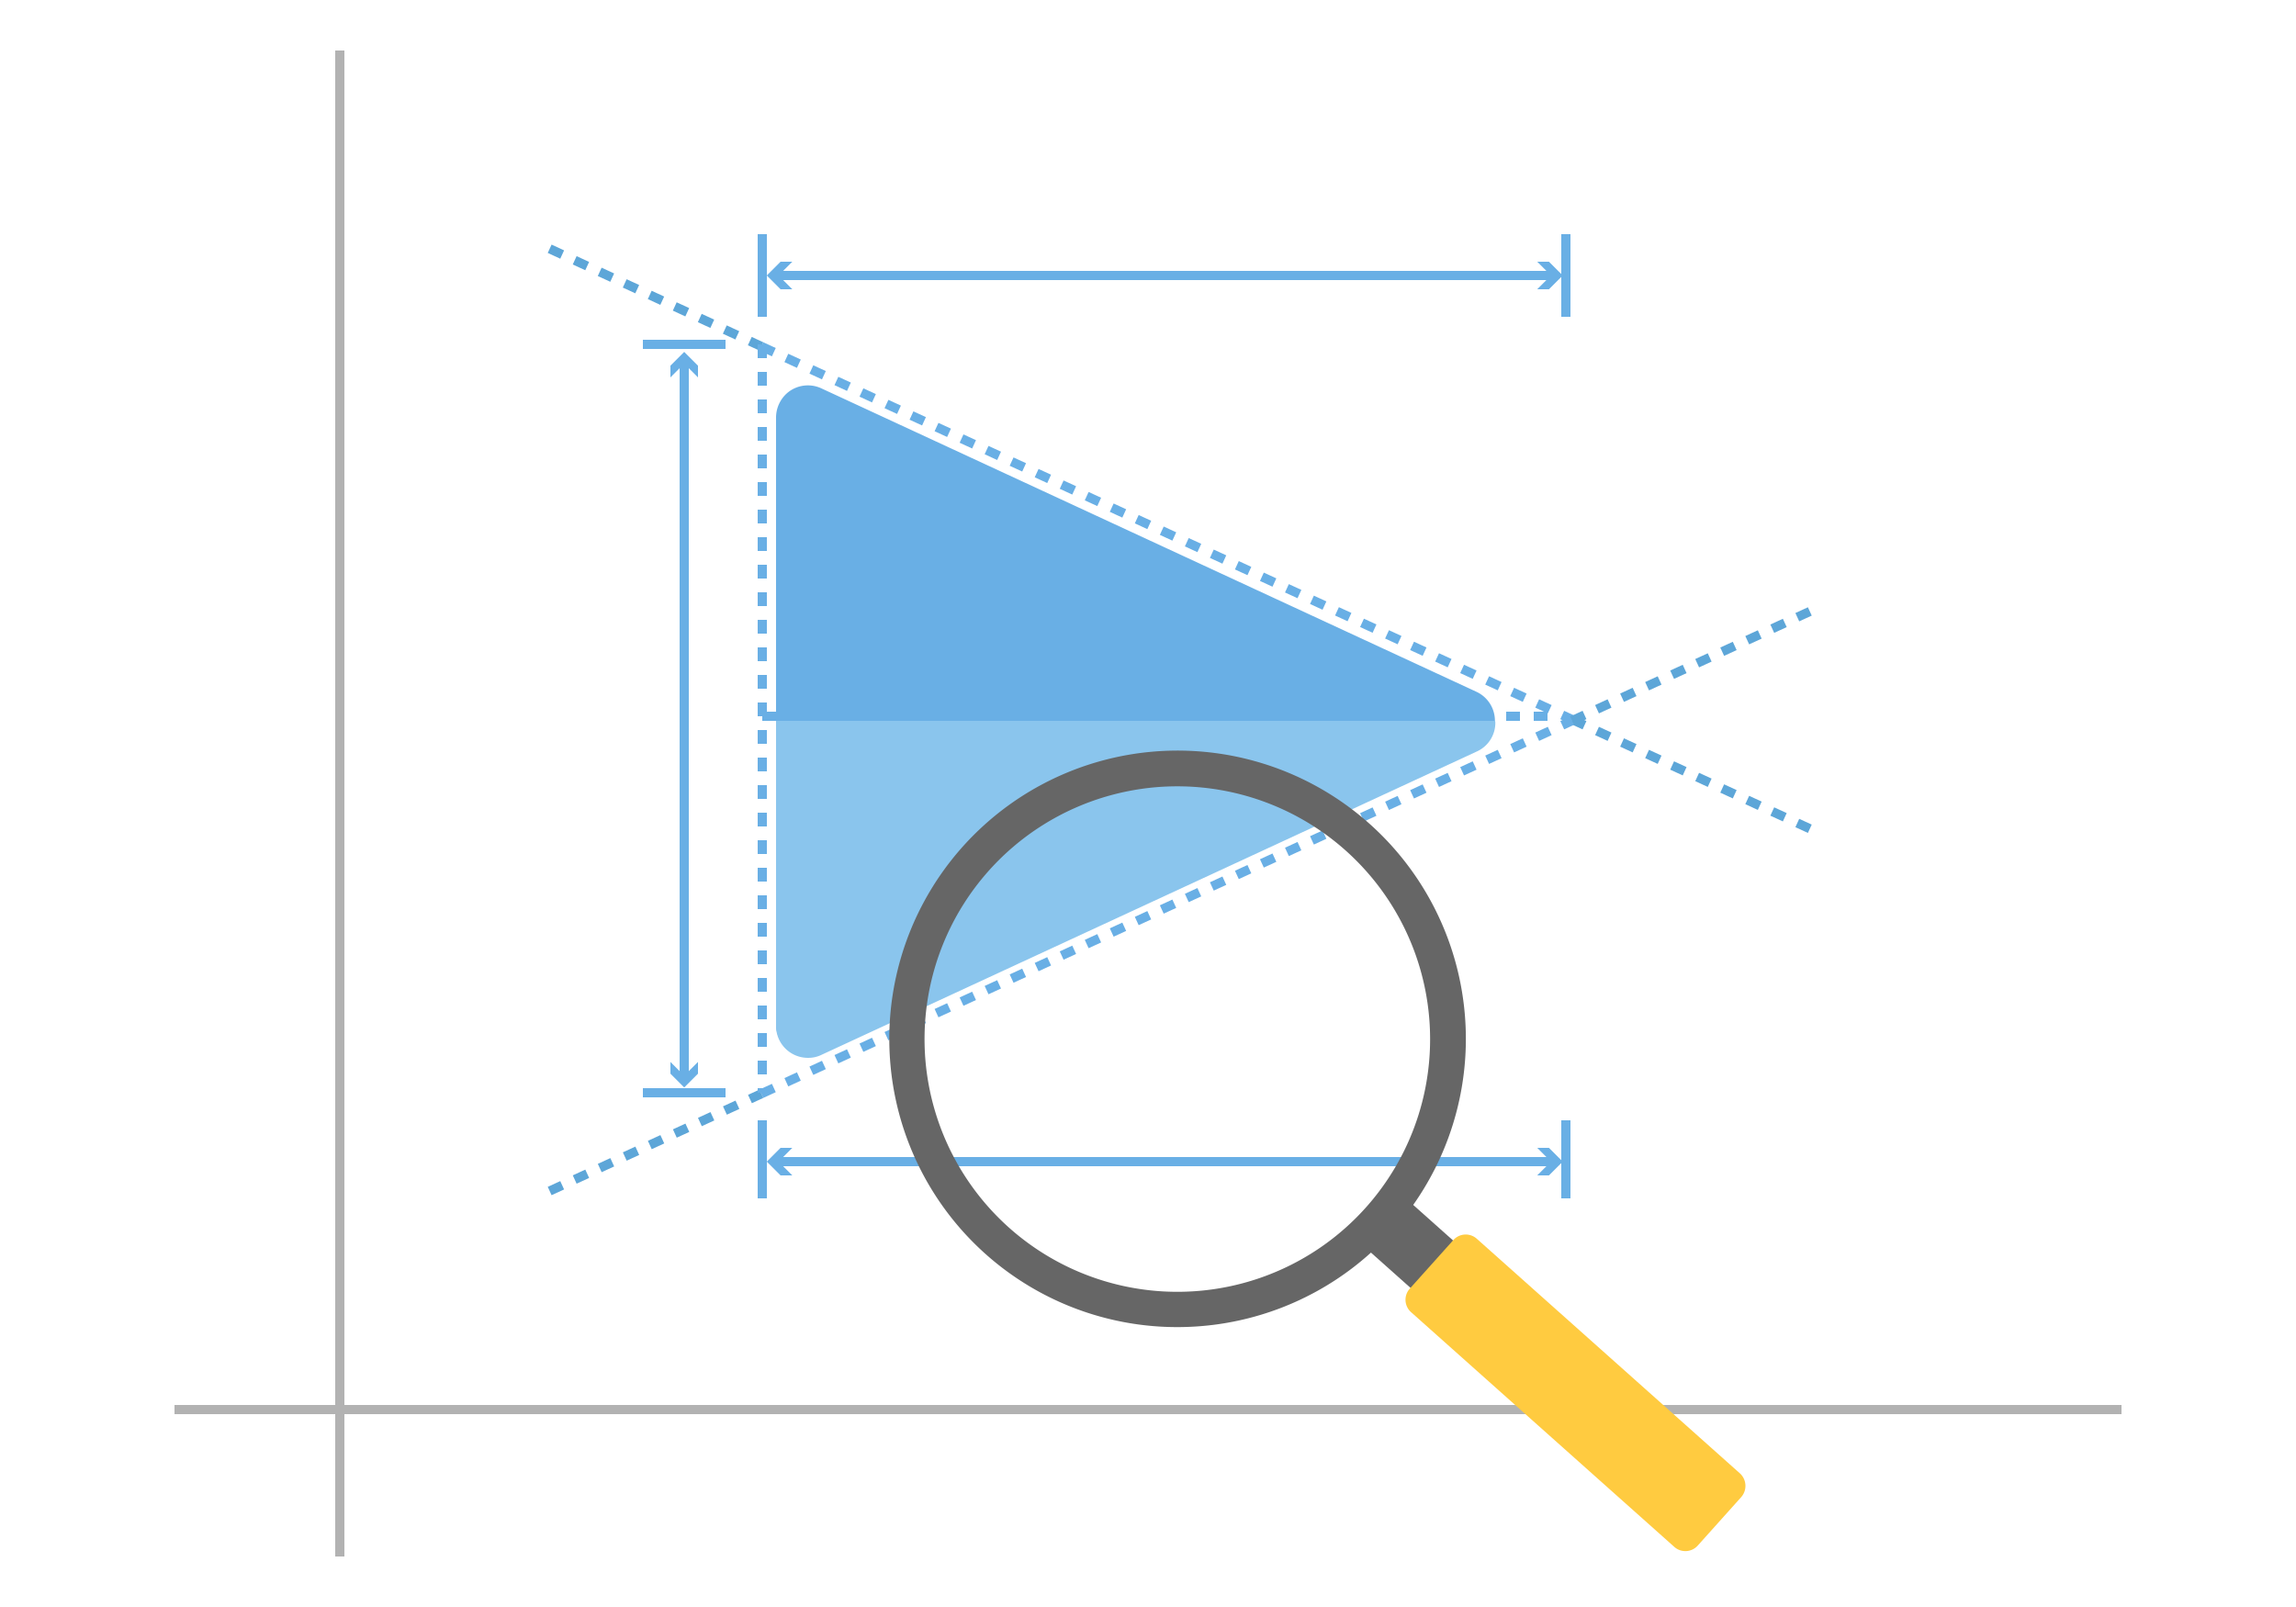 <svg xmlns="http://www.w3.org/2000/svg" viewBox="0 0 500 350"><title>swimlane-ml-evaluate-model</title><path d="M175.937,230a7.108,7.108,0,0,1-3.742-1.095A6.891,6.891,0,0,1,169,223.064V91.086a7.12,7.12,0,0,1,2.513-5.56,6.949,6.949,0,0,1,7.345-.947L321.53,150.672a6.947,6.947,0,0,1,0,12.6L178.767,229.363A7.531,7.531,0,0,1,175.937,230Z" fill="#69afe5"/><path d="M169,157v66.458a6.935,6.935,0,0,0,6.937,6.938,6.494,6.494,0,0,0,2.921-.639l142.764-66.093a6.836,6.836,0,0,0,4.016-6.3.693.693,0,0,0-.091-.365Z" fill="#8ac5ed"/><path d="M38,307H462" fill="none" stroke="#b2b2b2" stroke-miterlimit="10" stroke-width="2"/><path d="M342.331,156.7l51.848,23.826" fill="none" stroke="#5da6d8" stroke-miterlimit="10" stroke-width="2" stroke-dasharray="3 3"/><path d="M165.793,75.449,342.33,156.7" fill="none" stroke="#69afe5" stroke-miterlimit="10" stroke-width="2" stroke-dasharray="3 3"/><path d="M119.7,54.18l46.1,21.27" fill="none" stroke="#5da6d8" stroke-miterlimit="10" stroke-width="2" stroke-dasharray="3 3"/><path d="M342.331,156.97l51.848-23.826" fill="none" stroke="#5da6d8" stroke-miterlimit="10" stroke-width="2" stroke-dasharray="3 3"/><path d="M165.793,238.218,342.33,156.971" fill="none" stroke="#69afe5" stroke-miterlimit="10" stroke-width="2" stroke-dasharray="3 3"/><path d="M119.7,259.4l46.1-21.179" fill="none" stroke="#5da6d8" stroke-miterlimit="10" stroke-width="2" stroke-dasharray="3 3"/><path d="M166,156H339" fill="none" stroke="#69afe5" stroke-miterlimit="10" stroke-width="2" stroke-dasharray="3 3"/><path d="M166,75V238" fill="none" stroke="#69afe5" stroke-miterlimit="10" stroke-width="2" stroke-dasharray="3 3"/><path d="M166,69V51" fill="none" stroke="#69afe5" stroke-miterlimit="10" stroke-width="2"/><path d="M341,69V51" fill="none" stroke="#69afe5" stroke-miterlimit="10" stroke-width="2"/><path d="M169,60H338" fill="none" stroke="#69afe5" stroke-miterlimit="10" stroke-width="2"/><path d="M172.544,63l-3-3,3-3h-2.559l-3,3,3,3Z" fill="#69afe5"/><path d="M334.76,63l3-3-3-3h2.559l3,3-3,3Z" fill="#69afe5"/><path d="M140,75h18" fill="none" stroke="#69afe5" stroke-miterlimit="10" stroke-width="2"/><path d="M140,238h18" fill="none" stroke="#69afe5" stroke-miterlimit="10" stroke-width="2"/><path d="M149,79V235" fill="none" stroke="#69afe5" stroke-miterlimit="10" stroke-width="2"/><path d="M146,82.2l3-3,3,3V79.641l-3-3-3,3Z" fill="#69afe5"/><path d="M146,231.284l3,3,3-3v2.559l-3,3-3-3Z" fill="#69afe5"/><path d="M166,261V244" fill="none" stroke="#69afe5" stroke-miterlimit="10" stroke-width="2"/><path d="M341,261V244" fill="none" stroke="#69afe5" stroke-miterlimit="10" stroke-width="2"/><path d="M169,253H338" fill="none" stroke="#69afe5" stroke-miterlimit="10" stroke-width="2"/><path d="M172.544,256l-3-3,3-3h-2.559l-3,3,3,3Z" fill="#69afe5"/><path d="M334.76,256l3-3-3-3h2.559l3,3-3,3Z" fill="#69afe5"/><path d="M307.257,261.985l-9.234,10.357,9.471,8.444,9.234-10.356Z" fill="#666"/><path d="M260.816,288.883a62.78,62.78,0,1,0-67-58.242A62.708,62.708,0,0,0,260.816,288.883Zm-.547-7.668a55.047,55.047,0,1,1,51.026-58.79A55.008,55.008,0,0,1,260.269,281.215Z" fill="#666"/><path d="M379.208,326.037l-9.493,10.589a3.616,3.616,0,0,1-5.112.274l-57.324-51.121a3.617,3.617,0,0,1-.274-5.112l9.493-10.59a3.617,3.617,0,0,1,5.112-.274l57.325,51.122A3.7,3.7,0,0,1,379.208,326.037Z" fill="#ffcb40"/><path d="M74,11V339" fill="none" stroke="#b2b2b2" stroke-miterlimit="10" stroke-width="2"/></svg>
